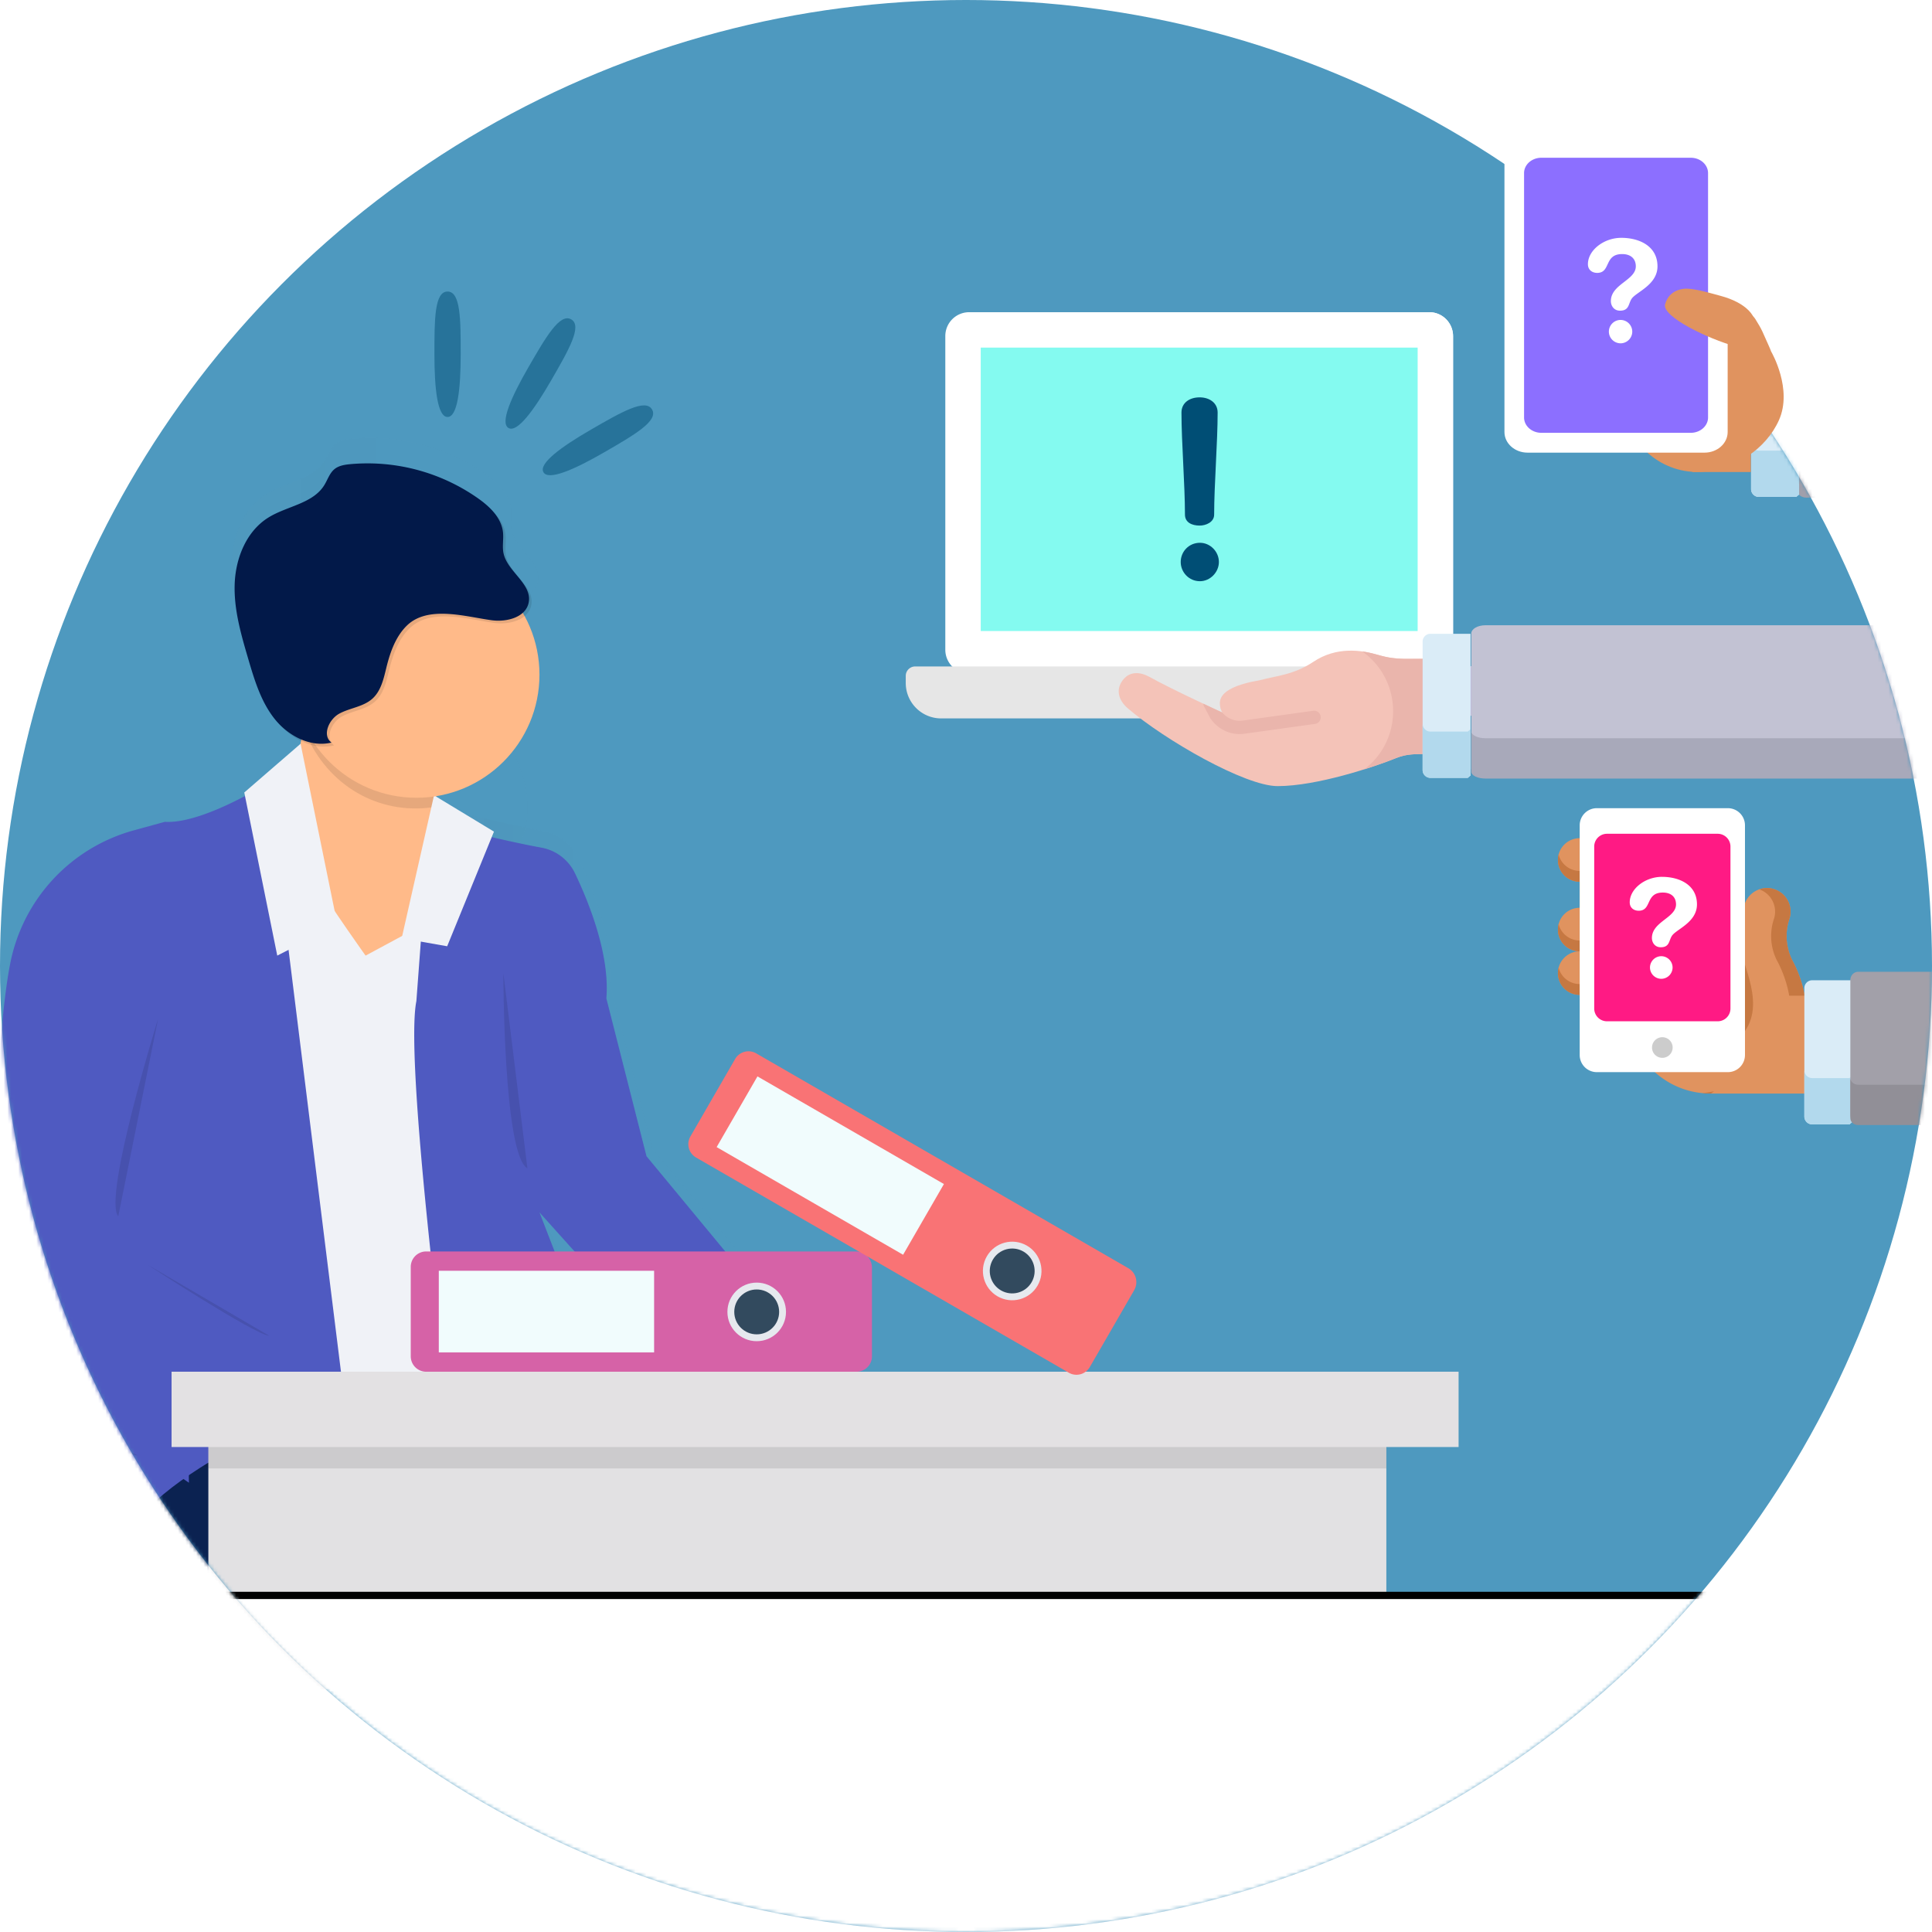 <svg xmlns="http://www.w3.org/2000/svg" xmlns:xlink="http://www.w3.org/1999/xlink" width="532" height="532" viewBox="0 0 532 532">
    <defs>
        <circle id="a" cx="266.482" cy="266" r="266"/>
        <linearGradient id="c" x1="-.008%" y1="49.986%" y2="49.986%">
            <stop offset="0%" stop-color="gray" stop-opacity=".25"/>
            <stop offset="54%" stop-color="gray" stop-opacity=".12"/>
            <stop offset="100%" stop-color="gray" stop-opacity=".1"/>
        </linearGradient>
        <linearGradient id="d" x1=".004%" x2="100.012%" y1="50.008%" y2="50.008%">
            <stop offset="0%" stop-color="gray" stop-opacity=".25"/>
            <stop offset="54%" stop-color="gray" stop-opacity=".12"/>
            <stop offset="100%" stop-color="gray" stop-opacity=".1"/>
        </linearGradient>
        <linearGradient id="e" x1=".004%" x2="100.012%" y1="50.011%" y2="50.011%">
            <stop offset="0%" stop-color="gray" stop-opacity=".25"/>
            <stop offset="54%" stop-color="gray" stop-opacity=".12"/>
            <stop offset="100%" stop-color="gray" stop-opacity=".1"/>
        </linearGradient>
        <linearGradient id="f" x1="0%" x2="100.026%" y1="49.998%" y2="49.998%">
            <stop offset="0%" stop-color="gray" stop-opacity=".25"/>
            <stop offset="54%" stop-color="gray" stop-opacity=".12"/>
            <stop offset="100%" stop-color="gray" stop-opacity=".1"/>
        </linearGradient>
        <linearGradient id="g" x1="0%" x2="100.033%" y1="49.998%" y2="49.998%">
            <stop offset="0%" stop-color="gray" stop-opacity=".25"/>
            <stop offset="54%" stop-color="gray" stop-opacity=".12"/>
            <stop offset="100%" stop-color="gray" stop-opacity=".1"/>
        </linearGradient>
        <linearGradient id="h" x1=".003%" x2="100.019%" y1="50%" y2="50%">
            <stop offset="0%" stop-color="gray" stop-opacity=".25"/>
            <stop offset="54%" stop-color="gray" stop-opacity=".12"/>
            <stop offset="100%" stop-color="gray" stop-opacity=".1"/>
        </linearGradient>
        <linearGradient id="i" x1="0%" y1="50%" y2="50%">
            <stop offset="0%" stop-color="gray" stop-opacity=".25"/>
            <stop offset="54%" stop-color="gray" stop-opacity=".12"/>
            <stop offset="100%" stop-color="gray" stop-opacity=".1"/>
        </linearGradient>
        <linearGradient id="j" x1=".013%" y1="50%" y2="50%">
            <stop offset="0%" stop-color="gray" stop-opacity=".25"/>
            <stop offset="54%" stop-color="gray" stop-opacity=".12"/>
            <stop offset="100%" stop-color="gray" stop-opacity=".1"/>
        </linearGradient>
        <linearGradient id="k" x1="0%" y1="50.064%" y2="50.064%">
            <stop offset="0%" stop-color="gray" stop-opacity=".25"/>
            <stop offset="54%" stop-color="gray" stop-opacity=".12"/>
            <stop offset="100%" stop-color="gray" stop-opacity=".1"/>
        </linearGradient>
        <linearGradient id="l" x1=".015%" x2="100.004%" y1="49.97%" y2="49.97%">
            <stop offset="0%" stop-color="gray" stop-opacity=".25"/>
            <stop offset="54%" stop-color="gray" stop-opacity=".12"/>
            <stop offset="100%" stop-color="gray" stop-opacity=".1"/>
        </linearGradient>
        <linearGradient id="m" x1="-.009%" y1="50.016%" y2="50.016%">
            <stop offset="0%" stop-color="gray" stop-opacity=".25"/>
            <stop offset="54%" stop-color="gray" stop-opacity=".12"/>
            <stop offset="100%" stop-color="gray" stop-opacity=".1"/>
        </linearGradient>
        <linearGradient id="n" x1="0%" x2="99.95%" y1="50.014%" y2="50.014%">
            <stop offset="0%" stop-color="gray" stop-opacity=".25"/>
            <stop offset="54%" stop-color="gray" stop-opacity=".12"/>
            <stop offset="100%" stop-color="gray" stop-opacity=".1"/>
        </linearGradient>
        <linearGradient id="q" x1="50%" x2="44.107%" y1="0%" y2="-253.991%">
            <stop offset="0%" stop-color="#FFF"/>
            <stop offset="100%" stop-color="#F3FDFE"/>
        </linearGradient>
        <path id="p" d="M58.262.32h550.583v45.117H58.262z"/>
        <filter id="o" width="110.9%" height="233%" x="-6%" y="-62.1%" filterUnits="objectBoundingBox">
            <feOffset dx="-3" dy="2" in="SourceAlpha" result="shadowOffsetOuter1"/>
            <feGaussianBlur in="shadowOffsetOuter1" result="shadowBlurOuter1" stdDeviation="9.5"/>
            <feColorMatrix in="shadowBlurOuter1" values="0 0 0 0 0.698 0 0 0 0 0.698 0 0 0 0 0.698 0 0 0 0.25 0"/>
        </filter>
    </defs>
    <g fill="none" fill-rule="evenodd">
        <g transform="translate(-.482)">
            <mask id="b" fill="#fff">
                <use xlink:href="#a"/>
            </mask>
            <use fill="#4E99BF" fill-rule="nonzero" xlink:href="#a"/>
            <g mask="url(#b)">
                <g fill-rule="nonzero" transform="translate(-4 119.083)">
                    <path fill="#16BDDF" d="M383.094 325.539h-45.916V299.67h45.916v25.868zm-43.976-1.94h42.036V301.61h-42.036V323.6z" opacity=".2"/>
                    <g opacity=".7">
                        <path fill="url(#c)" d="M88.656 285.763s-56.03-20.488-63.7 8.348l21.49 51.422 2.302-.338h46.814v.305s-6.906-21.046 10.748-39.25l-17.654-20.487z" transform="translate(.262 .25)"/>
                        <path fill="url(#d)" d="M49.55.97c-2.38-.789-5.245-1.494-7.185.078-1.125.911-1.61 2.38-2.483 3.53-2.904 3.81-8.756 3.098-13.38 4.463-6.797 2.005-10.994 8.737-13.4 15.333-10.645 29.101 1.222 62.387-8.045 91.941-2.729 8.698-7.191 18.353-2.78 26.353 1.467 2.67 3.88 4.895 4.59 7.844.997 4.003-.924 9.255 2.433 11.693 1.047.756 2.373.996 3.627 1.293 7.554 1.992 13.277 7.87 19.033 13.096 5.755 5.225 12.675 10.282 20.48 9.94a33.35 33.35 0 0 0 7.425-1.475l38.737-10.787c3.88-1.08 8.097-2.386 10.347-5.697 1.378-2.025 1.81-4.527 2.16-6.933a182.64 182.64 0 0 0 1.895-27.763c0-3.065-.142-6.202-1.294-9.054-1.293-3.291-3.88-5.923-5.762-8.93-3.634-5.82-4.61-12.811-5.51-19.582-1.429-10.78-2.858-21.775-.879-32.471.847-4.592 2.309-9.054 3.279-13.613a64.58 64.58 0 0 0 .737-22.59c-.905-6.24-2.845-12.571-7.114-17.266a18.05 18.05 0 0 0-10.735-5.82c-5.238-.647-7.844 2.367-12.513 3.492C66.306 9.772 56.192 3.162 49.55.97z" opacity=".1" transform="translate(48.751 122.476)"/>
                        <path fill="url(#e)" d="M98.04 121.65c-2.38-.789-5.245-1.494-7.186.078-1.125.912-1.61 2.38-2.483 3.53-2.904 3.81-8.756 3.098-13.38 4.463-6.797 2.005-10.994 8.737-13.4 15.333-10.644 29.102 1.223 62.387-8.045 91.941-2.729 8.698-7.19 18.353-2.78 26.353 1.468 2.67 3.88 4.896 4.591 7.844.996 4.004-.925 9.255 2.432 11.693 1.047.756 2.373.996 3.628 1.293 7.553 1.992 13.276 7.87 19.032 13.096 5.756 5.225 12.662 10.34 20.481 9.978a33.35 33.35 0 0 0 7.424-1.474l38.737-10.787c3.88-1.08 8.097-2.386 10.347-5.697 1.378-2.025 1.811-4.527 2.16-6.933a182.64 182.64 0 0 0 1.895-27.763c0-3.065-.142-6.202-1.293-9.054-1.294-3.291-3.88-5.923-5.762-8.93-3.635-5.82-4.611-12.812-5.51-19.582-1.43-10.78-2.859-21.775-.88-32.471.847-4.592 2.309-9.054 3.28-13.613a64.58 64.58 0 0 0 .736-22.59c-.905-6.24-2.845-12.571-7.113-17.266a18.05 18.05 0 0 0-10.736-5.82c-5.238-.647-7.844 2.367-12.513 3.492-6.907 1.681-17.021-4.89-23.663-7.114z" transform="translate(.262 .25)"/>
                        <path fill="url(#f)" d="M35.064 199.344s-6.137 41.732-21.49 30.35c-15.352-11.382-13.05-30.35-13.05-30.35s29.935-80.423 28.403-92.568C27.394 94.631 80.016.266 80.016.266l19.491 155.07s-58.306 21.245-64.443 44.008z" opacity=".1" transform="translate(.896 110.189)"/>
                        <path fill="url(#g)" d="M37.005 309.283s-6.137 41.731-21.49 30.35c-15.353-11.382-13.05-30.35-13.05-30.35S32.4 228.86 30.86 216.715c-1.539-12.145 51.09-106.511 51.09-106.511l19.49 155.071s-58.3 21.244-64.436 44.008z" transform="translate(.262 .25)"/>
                        <path fill="url(#h)" d="M4.617.62s18.852 4.935 32.05 7.347a13.283 13.283 0 0 1 9.598 7.243c3.983 8.22 10.056 23.087 9.008 35.485l11.511 44.764 32.982 39.449-29.923 13.664-33.757-37.178 27.627 70.56-51.426 2.277S-3.065 70.412.776 51.458L4.617.62z" opacity=".1" transform="translate(117.301 101.782)"/>
                        <path fill="url(#i)" d="M115.131 135.16l8.058-33.008 10.367 19.35-5.374 15.934z" transform="translate(.262 .25)"/>
                        <path fill="url(#i)" d="M144.297 145.022s0 51.593 6.907 55.383" opacity=".1" transform="translate(.262 .25)"/>
                        <path fill="url(#j)" d="M45.288 157.917s-15.928 50.811-11.42 56.133" opacity=".1" transform="translate(.262 .25)"/>
                        <path fill="url(#k)" d="M42.223 227.709s30.705 19.847 34.921 20.164" opacity=".1" transform="translate(.262 .25)"/>
                        <path fill="url(#l)" d="M.595.64s.116 4.443-.298 9.791a35.323 35.323 0 0 0 32.53 21.341 35.937 35.937 0 0 0 5.658-.452c-.2-5.678.892-11.376 4.32-16.239C55.085-2.393.595.641.595.641z" opacity=".1" transform="translate(87.553 66.86)"/>
                        <path fill="url(#m)" d="M73.866 45.107c4.274.57 9.7-.84 10.547-5.031 1.042-5.29-6.117-8.73-7.223-14.014-.414-1.979.077-4.048-.162-6.06-.478-4.048-3.79-7.165-7.159-9.519A55.532 55.532 0 0 0 33.253.834c-1.604.149-3.292.408-4.527 1.423-1.41 1.145-1.94 3.007-2.916 4.527-3.311 5.29-10.748 5.91-16.084 9.209C3.486 19.873.394 27.42.116 34.689c-.278 7.269 1.818 14.402 3.88 21.386 1.766 5.937 3.616 12.035 7.49 16.898 3.873 4.863 10.301 8.259 16.387 6.797-2.788-1.985-.763-6.596 2.257-8.213 3.02-1.617 6.77-1.895 9.35-4.126 2.581-2.231 3.357-5.885 4.198-9.209 1.06-4.19 2.587-8.446 5.69-11.505 6.086-5.988 17.048-2.6 24.498-1.61z" opacity=".1" transform="translate(68.152 .897)"/>
                        <path fill="url(#n)" d="M11.731 3.052c-.517 3.609-1.668 9.856-3.835 13.8A110.365 110.365 0 0 0 .57 32.866s14.137 10.82 21.341 18.211a16.762 16.762 0 0 0 17.603 4.262c3.745-1.345 7.023-3.945 7.896-8.821 1.371-7.69-.258-13.49-1.797-16.924a12.578 12.578 0 0 1-.052-10.347c.53-1.164 1.15-2.076 1.843-2.303 0 0-13.814-3.033-14.583.757-.77 3.79-11.511 7.586-13.814.757L18.36 3.402A3.311 3.311 0 0 0 15.036.246a3.311 3.311 0 0 0-3.305 2.806z" opacity=".1" transform="translate(101.78 62.333)"/>
                    </g>
                    <path fill="#0B2251" d="M89.668 285.515s-53.786-19.893-61.152 8.103l20.63 53.03 2.192-1.328h44.946c-4.42-14.813-.97-28.115 10.347-39.906l-16.963-19.9z"/>
                    <path fill="#000" d="M98.676 127.65c-2.282-.764-5.037-1.45-6.893.077-1.08.886-1.546 2.309-2.387 3.428-2.787 3.699-8.407 3.007-12.843 4.332-6.525 1.94-10.548 8.485-12.863 14.875-10.218 28.254 1.17 60.589-7.721 89.283-2.587 8.445-6.9 17.823-2.671 25.59 1.41 2.586 3.705 4.753 4.41 7.617.957 3.88-.886 8.99 2.335 11.356 1.002.738 2.276.964 3.479 1.294 7.25 1.94 12.746 7.644 18.27 12.72 5.522 5.077 12.17 9.985 19.659 9.656a31.688 31.688 0 0 0 7.113-1.43l37.186-10.476c3.73-1.054 7.76-2.322 9.94-5.536 1.293-1.94 1.739-4.384 2.075-6.732a179.381 179.381 0 0 0 1.817-26.96c0-2.976-.135-6.022-1.228-8.79-1.294-3.194-3.725-5.749-5.536-8.678-3.486-5.64-4.43-12.443-5.29-19.02-1.371-10.47-2.742-21.146-.847-31.532.815-4.456 2.218-8.789 3.15-13.219a63.428 63.428 0 0 0 .71-21.936c-.866-6.06-2.735-12.21-6.822-16.769a17.273 17.273 0 0 0-10.308-5.652c-5.032-.647-7.534 2.302-12.016 3.395-6.629 1.624-16.342-4.76-22.719-6.893z" opacity=".1"/>
                    <path fill="#F0F2F7" d="M98.676 126.175c-2.282-.763-5.037-1.449-6.893.078-1.08.886-1.546 2.308-2.387 3.427-2.787 3.7-8.407 3.007-12.843 4.333-6.525 1.94-10.548 8.485-12.863 14.874-10.218 28.254 1.17 60.59-7.721 89.283-2.587 8.446-6.9 17.823-2.671 25.59 1.41 2.587 3.705 4.753 4.41 7.618.957 3.88-.886 8.99 2.335 11.356 1.002.737 2.276.964 3.479 1.293 7.25 1.94 12.746 7.644 18.27 12.72 5.522 5.077 12.17 9.986 19.659 9.656a31.688 31.688 0 0 0 7.113-1.43l37.192-10.47c3.731-1.053 7.76-2.32 9.94-5.535 1.293-1.94 1.74-4.384 2.076-6.732a179.381 179.381 0 0 0 1.817-26.96c0-2.976-.136-6.022-1.229-8.79-1.293-3.194-3.725-5.749-5.536-8.678-3.485-5.64-4.43-12.443-5.29-19.02-1.37-10.47-2.742-21.146-.847-31.532.815-4.456 2.218-8.789 3.15-13.219a63.428 63.428 0 0 0 .711-21.936c-.867-6.06-2.736-12.21-6.823-16.769a17.273 17.273 0 0 0-10.289-5.671c-5.03-.647-7.534 2.302-12.015 3.395-6.655 1.643-16.368-4.747-22.745-6.88z"/>
                    <path fill="#FFBA89" d="M88.2 70.378s.737 27.996-8.103 27.258c-8.84-.737 25.053 46.42 25.053 46.42l28.733-15.475s-16.944-27.259-5.174-44.208c11.77-16.95-40.51-13.995-40.51-13.995z"/>
                    <path fill="#4F5AC1" d="M37.357 308.363s-5.892 40.522-20.63 29.47S4.2 308.363 4.2 308.363s28.733-78.102 27.259-89.891c-1.475-11.79 49.071-103.44 49.071-103.44l18.709 150.59s-55.991 20.636-61.882 42.74z"/>
                    <path fill="#4F5AC1" d="M85.245 91.417c-3.168 3.359-24.31 16.534-35.362 15.797l-8.588 2.36a47.455 47.455 0 0 0-34.01 36.72l-.136.705c-4.423 23.578-5.891 88.416-5.891 88.416s.737 16.944 8.103 21.341l47.15 32.451s-1.474-35.367 16.213-39.047c17.688-3.68-4.423-1.475-4.423-1.475l-32.419-19.161s.737-28.733 9.578-38.31c8.84-9.578 39.785-59.678 39.785-59.678l-8.84-30.977 8.84-9.142zM122.824 107.22s18.108 4.792 30.77 7.114a12.766 12.766 0 0 1 9.209 7.036c3.822 7.987 9.649 22.415 8.646 34.456l11.052 43.471 31.688 38.31-28.732 13.264-32.42-36.105 26.515 68.55-49.362 2.199s-14.738-110.52-11.052-128.939l3.686-49.356z"/>
                    <path fill="#F0F2F7" d="M87.25 85.718l10.159 49.866-16.581 8.472-9.08-44.92z"/>
                    <path fill="#000" d="M143.085 148.848s0 50.1 6.629 53.786M48.04 161.349s-15.294 49.343-10.994 54.51M45.091 229.155s29.477 19.272 33.525 19.582M88.93 73.327s.117 4.313-.284 9.506c6.02 14.24 19.896 22.582 35.148 20.34.17-.024.342-.05.513-.079-.194-5.516.86-11.045 4.146-15.773C140.229 70.378 88.93 73.327 88.93 73.327z" opacity=".1"/>
                    <path fill="#F0F2F7" d="M124 99.917l16.5 10-12.884 31.565-12.526-2.211z"/>
                    <circle cx="119.138" cy="66.698" r="33.893" fill="#FFBA89"/>
                    <path fill="#000" d="M140.64 52.452c4.107.55 9.339-.822 10.128-4.883 1.002-5.141-5.872-8.478-6.933-13.58-.4-1.94.078-3.933-.155-5.88-.46-3.931-3.64-6.958-6.874-9.24a52.855 52.855 0 0 0-35.148-9.365c-1.54.15-3.163.395-4.353 1.378-1.351 1.112-1.875 2.916-2.8 4.41-3.182 5.135-10.347 5.743-15.436 8.944-5.995 3.745-8.957 11.097-9.229 18.16-.271 7.061 1.746 13.987 3.738 20.765 1.694 5.768 3.473 11.686 7.191 16.407 3.719 4.72 9.895 8.019 15.728 6.596-2.677-1.94-.73-6.409 2.166-7.974 2.898-1.565 6.467-1.836 8.983-4.01 2.516-2.172 3.234-5.716 4.029-8.943 1.022-4.074 2.496-8.2 5.465-11.175 5.833-5.885 16.329-2.574 23.5-1.61z" opacity=".1"/>
                    <path fill="#021949" d="M139.936 51.714c4.106.55 9.338-.821 10.127-4.882 1.002-5.141-5.872-8.478-6.933-13.58-.4-1.941.078-3.933-.155-5.88-.491-3.964-3.686-7.003-6.92-9.273a52.855 52.855 0 0 0-35.128-9.37c-1.54.148-3.162.394-4.352 1.377-1.352 1.112-1.876 2.916-2.8 4.41-3.182 5.135-10.348 5.743-15.437 8.944-5.995 3.745-8.957 11.097-9.229 18.16-.271 7.061 1.747 13.987 3.738 20.765 1.695 5.768 3.473 11.686 7.192 16.407 3.718 4.72 9.894 8.019 15.727 6.596-2.677-1.94-.73-6.409 2.167-7.974 2.897-1.565 6.467-1.837 8.982-4.01 2.516-2.172 3.234-5.716 4.03-8.943 1.021-4.074 2.496-8.2 5.464-11.175 5.827-5.827 16.348-2.522 23.527-1.572z"/>
                    <path fill="#E2E1E3" d="M61.853 271.158H386.23v74.869H61.853z"/>
                    <path fill="#E2E1E3" d="M76.837 271.158h25.661v74.869h-25.66z"/>
                    <path fill="#000" d="M61.853 277.05H386.23v8.214H61.853z" opacity=".1"/>
                    <path fill="#E3E1E3" d="M51.726 258.632h354.397v20.74H51.726z"/>
                    <path fill="#000" d="M25.199 273.363s4.358 6.396 17.286 8.356" opacity=".1"/>
                </g>
                <g fill-rule="nonzero">
                    <path fill="#B3B2BF" d="M497.861 94.81h102.695v41.042c-.29.236-.581.469-.874.7H497.86c-1.337 0-2.422-1.016-2.422-2.27v-37.2c0-1.255 1.084-2.271 2.422-2.271z"/>
                    <path fill="#A09FAB" d="M497.861 125.923h101.82c.294-.192.586-.384.875-.58v11.103c-.29.195-.581.388-.874.58H497.86c-1.338 0-2.422-.842-2.422-1.88v-11.103c0 1.038 1.084 1.88 2.422 1.88z"/>
                    <g>
                        <path fill="#DAECF7" d="M484.822 97.158h11.045v39.013c-.258.224-.518.445-.78.665h-10.265a2.159 2.159 0 0 1-2.159-2.158V99.317c0-1.192.967-2.159 2.159-2.159z"/>
                        <path fill="#B2D9ED" d="M484.822 124.09h10.266c.261-.22.522-.441.779-.666v12.746c-.258.225-.518.446-.78.666h-10.265a2.158 2.158 0 0 1-2.159-2.158V121.93c0 1.193.967 2.159 2.159 2.159z"/>
                    </g>
                </g>
                <g fill-rule="nonzero">
                    <path fill="#FFF" d="M394.036 185.48H267.353a6.568 6.568 0 0 1-6.568-6.568V92.536a6.568 6.568 0 0 1 6.568-6.569h126.683a6.568 6.568 0 0 1 6.568 6.569v86.376a6.568 6.568 0 0 1-6.568 6.568z"/>
                    <path fill="#FFF" d="M394.1 85.967h-9.754c3.592 0 6.503 2.97 6.503 6.635v86.244c0 3.664-2.911 6.634-6.503 6.634h9.755c3.591 0 6.503-2.97 6.503-6.634V92.602c0-3.664-2.912-6.635-6.503-6.635z"/>
                    <path fill="#E6E6E6" d="M401.742 197.823H259.647c-5.387 0-9.755-4.368-9.755-9.755v-1.951a2.601 2.601 0 0 1 2.601-2.601h156.402a2.601 2.601 0 0 1 2.601 2.601v1.95c0 5.388-4.367 9.756-9.754 9.756z"/>
                    <path fill="#BEBADE" d="M408.896 183.516h-9.755a2.601 2.601 0 0 1 2.601 2.601v1.95c0 5.388-4.367 9.756-9.755 9.756h9.755c5.388 0 9.755-4.368 9.755-9.755v-1.951a2.601 2.601 0 0 0-2.601-2.601z"/>
                    <path fill="#84FAF0" d="M390.849 95.722v78.038h-120.31V95.722z"/>
                </g>
                <g fill-rule="nonzero">
                    <path fill="#F4C3B8" d="M309.888 186.999c1.825-2.125 4.512-2.06 7.204-.562 6.302 3.51 19.98 9.775 19.98 9.775-.435-.699-.69-1.56-.69-2.62 0-3.431 5.118-5.281 10.984-6.276 4.51-1.237 9.32-1.442 14.766-5.079 6.31-4.214 13.072-3.308 17.849-1.887 5.128 1.525 8.911.942 12.724 1.069v26.164c-2.106.185-4.522-.169-7.858 1.188-5.858 2.382-21.711 7.697-32.571 7.697-8.94 0-31.077-12.69-41.241-21.422-2.672-2.296-3.432-5.389-1.147-8.047z"/>
                    <g fill="#EAB5AC">
                        <path d="M337.071 196.212c1.305 1.626 3.487 2.503 5.572 2.21l19.431-2.702a1.828 1.828 0 1 1 .504 3.621l-19.431 2.703c-3.414.475-6.99-.888-9.31-4.147-.165-.244-.38-.707-1.788-3.35a1.819 1.819 0 0 1-.208-.771c3.035 1.43 5.23 2.436 5.23 2.436zM375.6 179.385c4.544.624 6.051 2.034 11.93 2.034h5.175v26.164c-2.106.185-4.522-.169-7.858 1.188-1.962.797-5.044 1.924-8.684 3.07 10.84-8.283 10.485-24.603-.564-32.456z"/>
                    </g>
                    <path fill="#DAECF7" d="M394.376 174.518h11.045v39.013c-.258.224-.518.445-.78.665h-10.265a2.159 2.159 0 0 1-2.159-2.158v-35.361c0-1.192.967-2.159 2.159-2.159z"/>
                    <path fill="#B2D9ED" d="M394.376 201.45h10.266c.261-.22.522-.441.779-.666v12.746c-.258.225-.518.446-.78.666h-10.265a2.158 2.158 0 0 1-2.159-2.159v-12.746c0 1.192.967 2.159 2.159 2.159z"/>
                    <path fill="#C2C2D3" d="M409.518 172.17h190.87v41.042c-.465.236-.935.469-1.406.7H409.518c-2.152 0-3.897-1.016-3.897-2.27v-37.2c0-1.255 1.745-2.272 3.897-2.272z"/>
                    <path fill="#A8A9BA" d="M409.518 203.283h189.464c.471-.192.942-.385 1.406-.58v11.102c-.465.196-.935.389-1.406.58H409.518c-2.152 0-3.897-.842-3.897-1.88v-11.103c0 1.039 1.745 1.88 3.897 1.88z"/>
                </g>
                <g fill-rule="nonzero">
                    <path fill="#E0935F" d="M435.47 273.954a5.996 5.996 0 1 1 0-11.992 5.996 5.996 0 1 1 0-11.993v-7.171a5.996 5.996 0 0 1 0-11.993h18.646v44.124M468.8 262.89c-3.36-6.676 9.737-6.802 12.081-13.898a6.485 6.485 0 0 1 8.195-4.129 6.486 6.486 0 0 1 4.127 8.195 14.913 14.913 0 0 0 .85 11.454s6.515 11.27 2.263 20.757c-3.955 8.824-13.454 15.088-23.52 15.777-5.786.395-11.495-1.515-15.95-5.23l-.705-.587"/>
                    <g fill="#C67842">
                        <path d="M479.499 259.295c0 5.65 8.348 18.033 0 26.381-8.348 8.348-21.303-17.364-21.303-17.364"/>
                        <path d="M469.182 300.994a21.97 21.97 0 0 0 3.614.052c10.066-.69 19.565-6.953 23.52-15.777 4.252-9.486-2.263-20.757-2.263-20.757a14.916 14.916 0 0 1-.85-11.454 6.486 6.486 0 0 0-8.29-8.163 6.486 6.486 0 0 1 4.037 8.163 14.913 14.913 0 0 0 .85 11.454s6.516 11.27 2.263 20.757c-3.871 8.638-13.053 14.822-22.881 15.725zM429.475 236.801a5.996 5.996 0 0 0 5.996 5.997v-2.984a5.996 5.996 0 0 1-5.808-4.505 6 6 0 0 0-.188 1.492zM429.475 255.965a5.996 5.996 0 0 0 5.996 5.997v-2.984a5.996 5.996 0 0 1-5.808-4.504 5.995 5.995 0 0 0-.188 1.491zM429.475 267.958a5.996 5.996 0 0 0 5.996 5.996v-2.984a5.996 5.996 0 0 1-5.808-4.504 6 6 0 0 0-.188 1.492z"/>
                    </g>
                    <path fill="#FFF" d="M440.19 222.542h36.073a4.719 4.719 0 0 1 4.719 4.719v63.249a4.719 4.719 0 0 1-4.719 4.718H440.19a4.719 4.719 0 0 1-4.718-4.718v-63.25a4.719 4.719 0 0 1 4.718-4.718z"/>
                    <path fill="#FF1A84" d="M439.468 233.11v44.597a3.52 3.52 0 0 0 3.52 3.519h30.476a3.509 3.509 0 0 0 2.661-1.219 3.499 3.499 0 0 0 .86-2.3V233.11a3.521 3.521 0 0 0-3.521-3.521h-30.475c-.606 0-1.177.154-1.674.425a3.513 3.513 0 0 0-1.847 3.096z"/>
                    <path fill="#CCC" d="M455.387 288.45a2.84 2.84 0 1 0 5.68 0 2.84 2.84 0 0 0-5.68 0z"/>
                    <path fill="#E0935F" d="M471.632 301.124h51.116v-26.953h-33.604l-3.786 16.057z"/>
                    <g>
                        <path fill="#DAECF7" d="M499.492 269.932h11.045v39.013c-.258.224-.518.445-.78.665h-10.265a2.159 2.159 0 0 1-2.159-2.158V272.09c0-1.192.967-2.159 2.159-2.159z"/>
                        <path fill="#B2D9ED" d="M499.492 296.864h10.266c.261-.22.522-.441.779-.666v12.746c-.258.225-.518.446-.78.666h-10.265a2.158 2.158 0 0 1-2.159-2.159v-12.746c0 1.192.967 2.159 2.159 2.159z"/>
                        <path fill="#A2A0A9" d="M512.156 267.584h87.84v41.042c-.257.236-.517.469-.778.7h-87.062c-1.192 0-2.159-1.017-2.159-2.27v-37.2c0-1.255.967-2.272 2.159-2.272z"/>
                        <path fill="#918F97" d="M512.156 298.697h87.062c.26-.192.521-.385.779-.58v11.102c-.258.196-.518.389-.78.58h-87.061c-1.192 0-2.159-.842-2.159-1.88v-11.103c0 1.039.967 1.88 2.159 1.88z"/>
                    </g>
                </g>
                <path fill="#C67842" fill-rule="nonzero" d="M423.47 108.028a5.996 5.996 0 0 0 5.997 5.996v-2.984a5.996 5.996 0 0 1-5.808-4.505 6 6 0 0 0-.188 1.493z"/>
                <path fill="#FFF" fill-rule="nonzero" d="M458.125 241.45c4.857 0 9.638 2.236 9.638 7.586 0 4.934-5.654 6.83-6.868 8.613-.911 1.326-.607 3.19-3.11 3.19-1.632 0-2.43-1.327-2.43-2.541 0-4.518 6.639-5.54 6.639-9.26 0-2.049-1.363-3.263-3.64-3.263-4.857 0-2.96 5.007-6.639 5.007-1.327 0-2.467-.797-2.467-2.313-.001-3.722 4.247-7.02 8.877-7.02zm-.189 21.852a3.126 3.126 0 0 1 3.112 3.112 3.124 3.124 0 0 1-3.112 3.112 3.124 3.124 0 0 1-3.112-3.112 3.126 3.126 0 0 1 3.112-3.112z"/>
                <g fill="#004E75" fill-rule="nonzero">
                    <path d="M330.828 109.416c-2.816 0-5.014 1.511-5.014 4.19 0 8.175.961 19.922.961 28.096 0 2.13 1.856 3.023 4.054 3.023 1.648 0 3.984-.893 3.984-3.023 0-8.174.961-19.92.961-28.095 0-2.68-2.266-4.19-4.946-4.19zM330.898 149.464c-3.023 0-5.29 2.405-5.29 5.29 0 2.817 2.267 5.29 5.29 5.29 2.816 0 5.22-2.473 5.22-5.29 0-2.885-2.404-5.29-5.22-5.29z"/>
                </g>
            </g>
            <g fill-rule="nonzero" mask="url(#b)">
                <g transform="rotate(-180 333.054 242.878)">
                    <use fill="#000" filter="url(#o)" xlink:href="#p"/>
                    <use fill="url(#q)" xlink:href="#p"/>
                </g>
                <path fill="#FFF" d="M837.674 538.622H-.52V448.98h838.193z"/>
            </g>
        </g>
        <g fill-rule="nonzero" transform="rotate(-90 245.458 132.44)">
            <path fill="#D662A7" d="M28.835 127.085H4.465a4.249 4.249 0 0 1-4.29-4.29V4.378a4.249 4.249 0 0 1 4.29-4.29h24.541a4.249 4.249 0 0 1 4.29 4.29v118.244c0 2.574-2.058 4.462-4.461 4.462z"/>
            <path fill="#F1FCFD" d="M5.495 7.811h22.482v59.287H5.495z"/>
            <circle cx="16.65" cy="95.349" r="8.066" fill="#E6E9EE"/>
            <circle cx="16.65" cy="95.349" r="6.178" fill="#324A5E"/>
        </g>
        <g fill-rule="nonzero" transform="rotate(-60 368.201 -4.299)">
            <path fill="#F97375" d="M28.835 127.085H4.465a4.249 4.249 0 0 1-4.29-4.29V4.378a4.249 4.249 0 0 1 4.29-4.29h24.541a4.249 4.249 0 0 1 4.29 4.29v118.244c0 2.574-2.058 4.462-4.461 4.462z"/>
            <path fill="#F1FCFD" d="M5.495 7.811h22.482v59.287H5.495z"/>
            <circle cx="16.65" cy="95.349" r="8.066" fill="#E6E9EE"/>
            <circle cx="16.65" cy="95.349" r="6.178" fill="#324A5E"/>
        </g>
        <g fill-rule="nonzero">
            <path fill="#E0935F" d="M465.06 95.534c-3.028-6.016 8.773 2.4 10.886-3.994 1.01-3.069 5.343-6.943 7.384-3.72 2.04 3.223 2.04 3.72 3.718 7.384s-.859-1.436.767 1.791c0 0 5.87 10.156 2.038 18.703-3.563 7.952-12.122 13.595-21.192 14.216-5.214.356-10.359-1.365-14.373-4.711l-.635-.53"/>
            <path fill="#E0935F" d="M465.906 129.985h16.206v-24.287H479.4l-2.56 16.477z"/>
            <path fill="#FFF" d="M420.642 37.236h48.718c3.52 0 6.373 2.54 6.373 5.674v76.057c0 3.133-2.854 5.674-6.373 5.674h-48.718c-3.519 0-6.372-2.54-6.372-5.674V42.91c0-3.134 2.853-5.674 6.372-5.674z"/>
            <path fill="#8C6FFF" d="M419.669 47.674v67.273c0 2.337 2.128 4.232 4.754 4.232h41.157c1.435 0 2.724-.568 3.594-1.465.722-.74 1.16-1.709 1.16-2.767V47.674c0-2.338-2.13-4.234-4.754-4.234h-41.157a5.17 5.17 0 0 0-2.26.511c-1.487.714-2.494 2.113-2.494 3.723z"/>
            <path fill="#E0935F" d="M477.694 95.308c-6.982-1.871-20.113-8.076-19.191-11.515.52-1.938 1.993-3.878 5.117-4.265 2.42-.299 7.115 1.123 10.162 1.94 6.982 1.87 10.38 5.687 9.458 9.125-.921 3.439 1.436 6.585-5.546 4.715z"/>
            <path fill="#FFF" d="M446.439 65.488c5.024 0 9.97 2.314 9.97 7.848 0 5.104-5.848 7.067-7.104 8.911-.943 1.372-.628 3.3-3.22 3.3-1.687 0-2.511-1.373-2.511-2.629 0-4.674 6.867-5.732 6.867-9.58 0-2.12-1.41-3.375-3.766-3.375-5.024 0-3.062 5.18-6.868 5.18-1.373 0-2.553-.825-2.553-2.394 0-3.85 4.395-7.261 9.185-7.261zm-.196 22.607a3.234 3.234 0 0 1 3.22 3.22c0 1.77-1.453 3.22-3.22 3.22a3.232 3.232 0 0 1-3.22-3.22 3.234 3.234 0 0 1 3.22-3.22z"/>
        </g>
        <g fill="#004E75" fill-rule="nonzero" opacity=".5">
            <path d="M151.792 104.707c4.77-8.26 8.635-14.956 5.503-16.765-3.132-1.808-6.998 4.888-11.767 13.148-4.769 8.26-7.899 15.381-5.503 16.765 2.397 1.383 6.998-4.888 11.767-13.148zM166.41 124.53c8.26-4.77 14.957-8.635 13.149-11.767-1.808-3.132-8.505.734-16.765 5.503s-14.531 9.37-13.148 11.767c1.384 2.396 8.505-.734 16.765-5.503zM126.856 97.55c0-9.538 0-17.27-3.617-17.27-3.616 0-3.616 7.732-3.616 17.27s.85 17.27 3.616 17.27c2.768 0 3.617-7.732 3.617-17.27z"/>
        </g>
    </g>
</svg>

